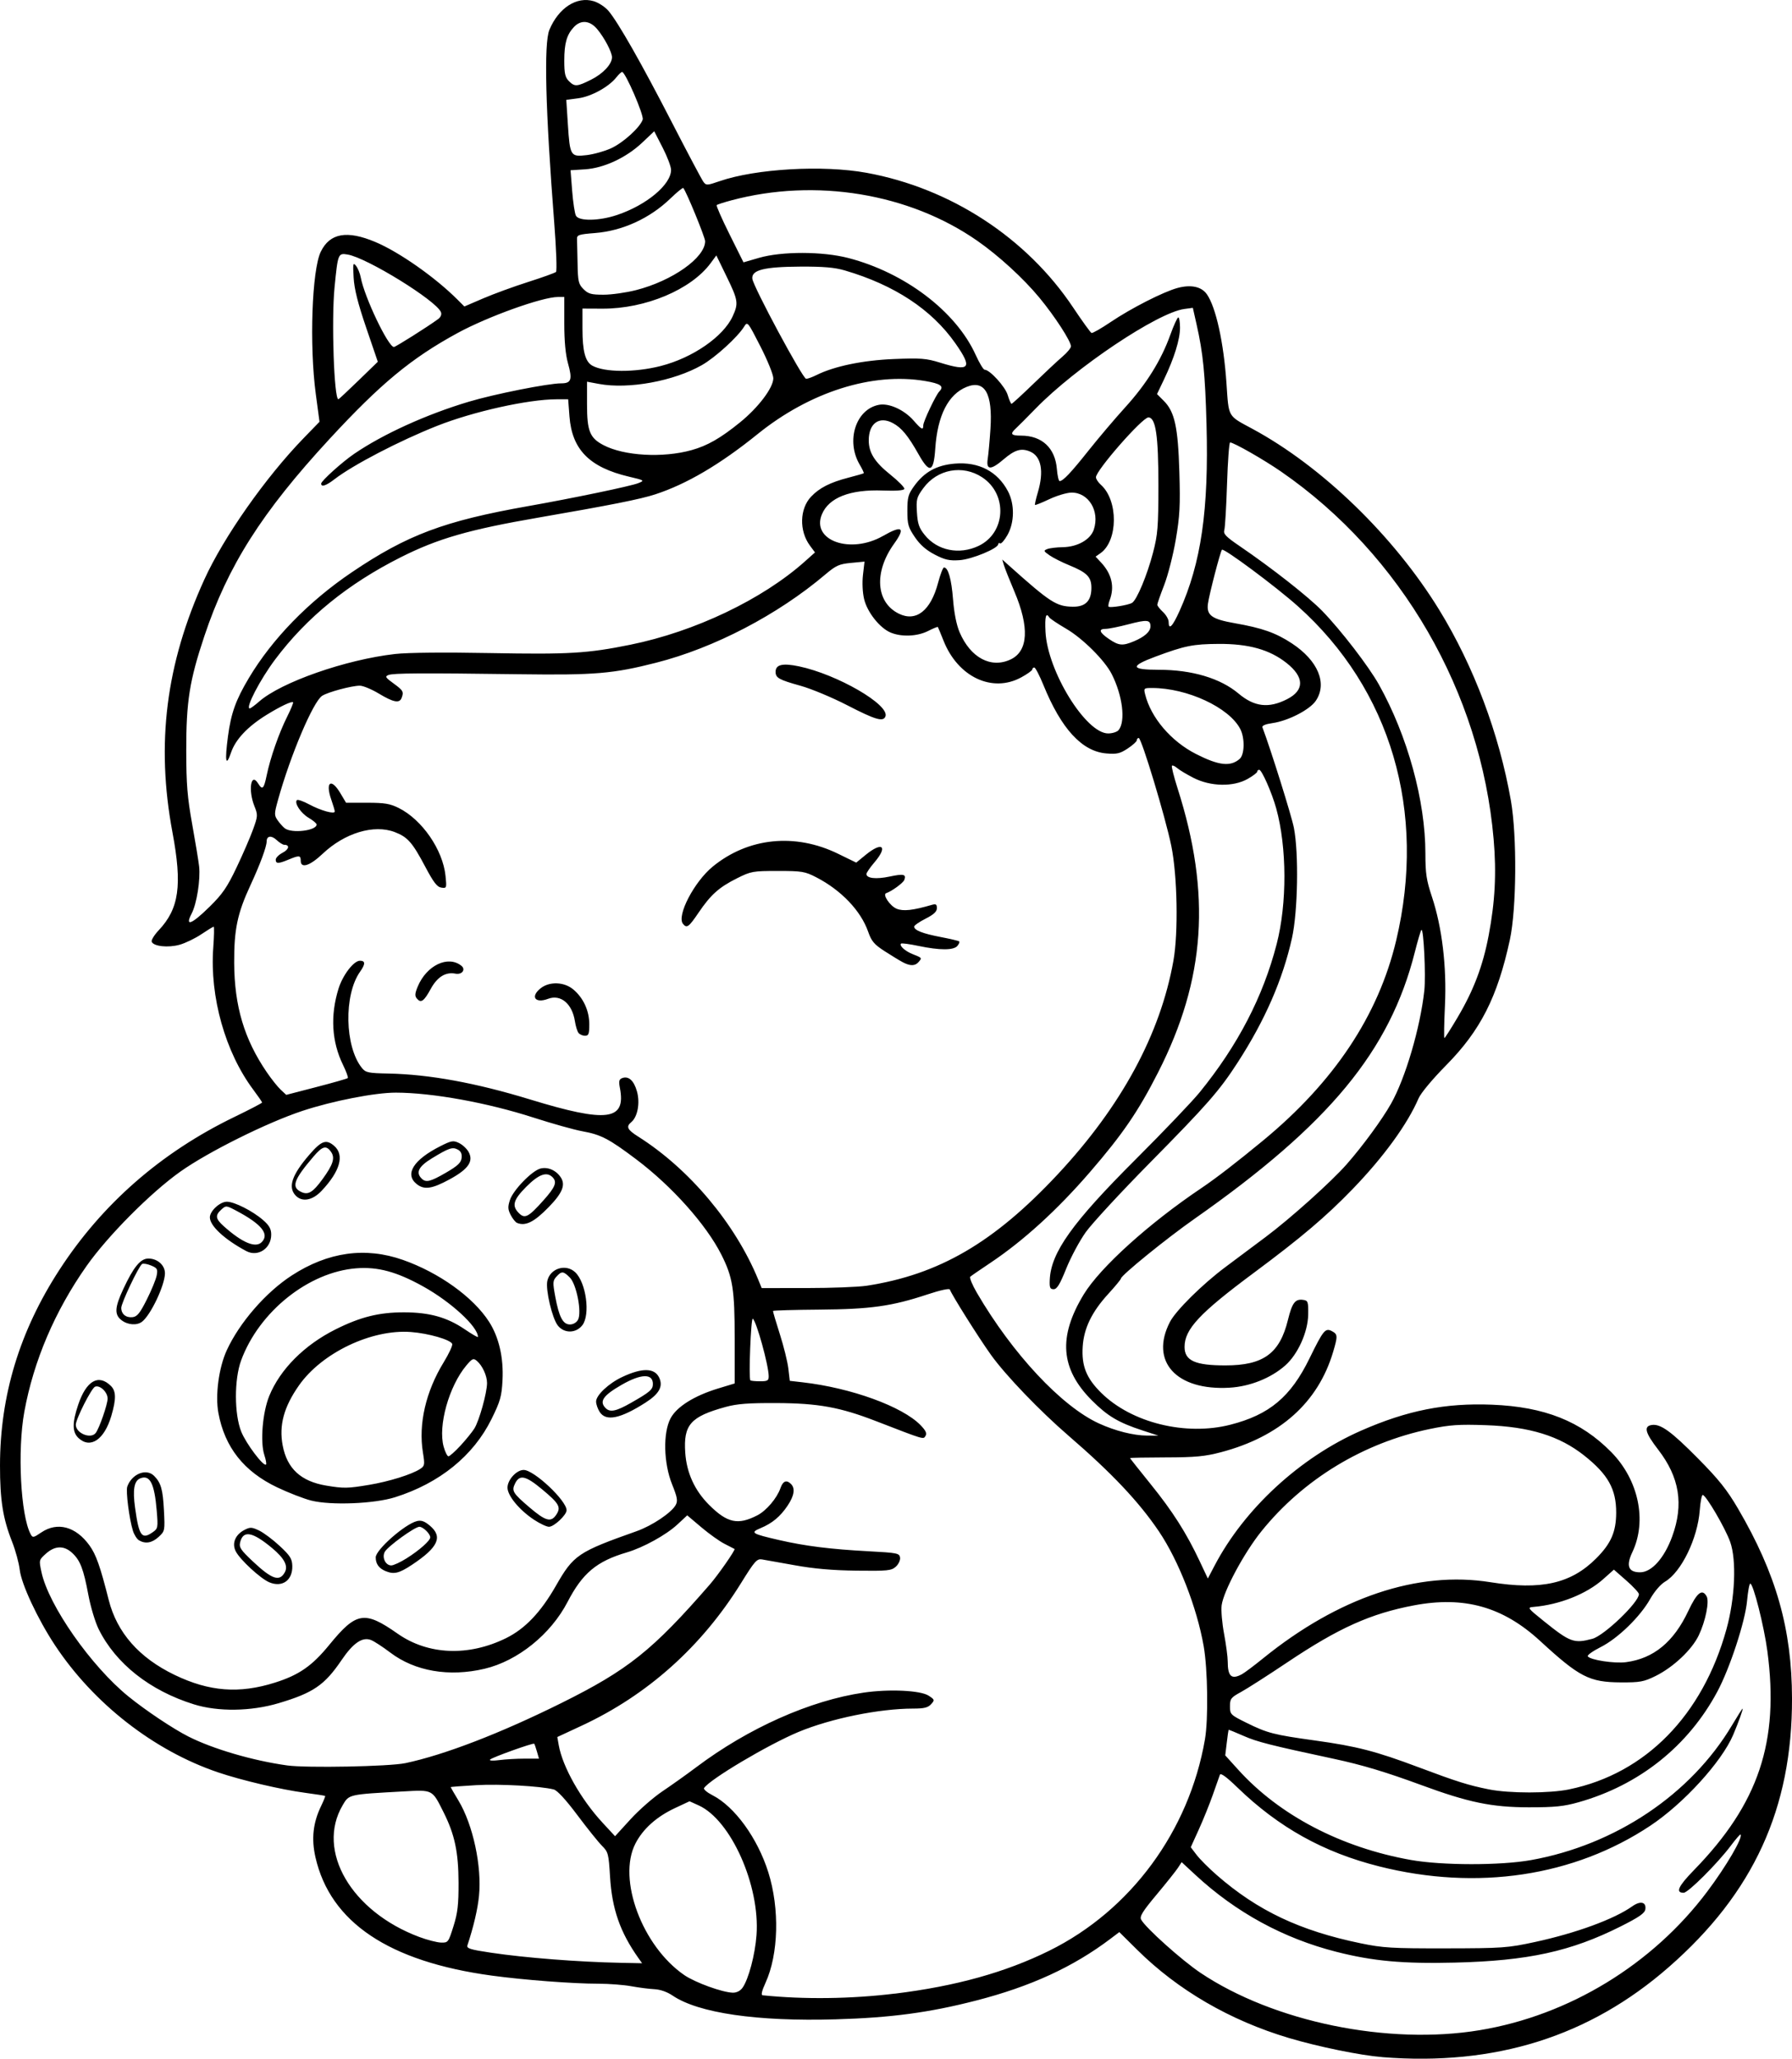 <?xml version="1.0" encoding="UTF-8" standalone="no"?>
<!-- Created with Inkscape (http://www.inkscape.org/) -->

<svg
   width="208.684mm"
   height="239.615mm"
   viewBox="0 0 208.684 239.615"
   version="1.1"
   id="svg1"
   xml:space="preserve"
   xmlns="http://www.w3.org/2000/svg"
   xmlns:svg="http://www.w3.org/2000/svg"><defs
     id="defs1" /><g
     id="layer1"
     transform="translate(30.925,-538.234)"><path
       style="fill:#000000"
       d="m 130.038,777.666 c -2.544,-0.202 -7.435,-1.202 -10.848,-2.218 -6.866,-2.043 -12.946,-5.574 -17.688,-10.272 l -2.08,-2.06 -1.03,0.779 c -4.348,3.286 -9.293,5.557 -15.672,7.195 -5.461,1.402 -9.866,1.991 -16.315,2.18 -9.158,0.268 -16.01,-0.729 -19.006,-2.766 -0.629,-0.428 -1.432,-0.709 -2.117,-0.742 -0.606,-0.029 -1.817,-0.184 -2.69,-0.344 -0.873,-0.161 -2.6,-0.293 -3.836,-0.294 -2.983,-0.003 -8.674,-0.435 -12.407,-0.943 -11.993,-1.63 -18.815,-6.206 -20.539,-13.776 -0.489,-2.146 -0.284,-4.013 0.655,-5.956 0.296,-0.613 0.509,-1.143 0.473,-1.178 -0.036,-0.036 -1.077,-0.2 -2.313,-0.364 -2.834,-0.377 -7.428,-1.457 -10.184,-2.392 -7.465,-2.534 -14.492,-8.019 -18.981,-14.814 -2.003,-3.032 -3.895,-7.083 -4.087,-8.752 -0.091,-0.789 -0.495,-2.268 -0.898,-3.287 -1.064,-2.689 -1.403,-4.835 -1.4,-8.864 0.007,-8.136 2.282,-15.626 6.912,-22.754 4.991,-7.685 11.833,-13.663 20.37,-17.797 1.783,-0.863 3.241,-1.623 3.241,-1.687 0,-0.065 -0.464,-0.737 -1.03,-1.495 -3.259,-4.358 -5.08,-10.82 -4.658,-16.525 0.1,-1.346 0.122,-2.447 0.051,-2.447 -0.072,0 -0.719,0.396 -1.438,0.88 -0.719,0.484 -1.857,1.034 -2.53,1.222 -1.336,0.374 -3.044,0.191 -3.251,-0.349 -0.071,-0.184 0.297,-0.786 0.817,-1.337 2.373,-2.517 2.754,-5.229 1.599,-11.396 -1.933,-10.324 -0.761,-19.613 3.712,-29.428 2.251,-4.94 7.118,-11.869 11.537,-16.426 l 1.875,-1.933 -0.432,-3.226 c -0.76,-5.682 -0.452,-14.449 0.582,-16.57 1.054,-2.162 3.048,-2.518 6.345,-1.133 2.774,1.165 6.973,4.109 9.579,6.716 l 0.795,0.795 2.202,-0.946 c 1.211,-0.52 3.562,-1.379 5.223,-1.908 1.661,-0.529 3.122,-1.054 3.246,-1.167 0.124,-0.112 0.032,-2.687 -0.205,-5.721 -1.025,-13.169 -1.218,-20.89 -0.563,-22.459 1.069,-2.559 3.186,-3.925 5.162,-3.333 0.567,0.17 1.34,0.677 1.719,1.127 1.141,1.356 3.829,6.079 7.358,12.93 1.836,3.565 3.496,6.694 3.687,6.953 0.333,0.45 0.417,0.447 1.903,-0.064 4.223,-1.453 12.027,-1.898 17.094,-0.974 9.788,1.784 18.652,7.56 24.075,15.69 1.053,1.578 2.014,2.907 2.135,2.953 0.121,0.046 1.124,-0.526 2.229,-1.272 2.373,-1.601 6.15,-3.525 7.788,-3.966 1.562,-0.421 2.79,-0.158 3.413,0.732 1.055,1.505 1.961,5.618 2.285,10.375 0.274,4.016 0.104,3.717 3.001,5.279 8.125,4.38 16.506,12.499 21.787,21.104 4.012,6.538 6.968,14.403 8.331,22.168 0.724,4.124 0.662,12.612 -0.119,16.213 -1.446,6.67 -3.418,10.549 -7.425,14.607 -1.582,1.602 -2.941,3.231 -3.203,3.841 -1.297,3.012 -4.056,6.807 -7.668,10.548 -3.091,3.202 -6.002,5.669 -11.516,9.763 -6.322,4.693 -8.07,6.561 -8.07,8.624 0,1.6 1.222,2.153 4.756,2.153 4.424,0 6.324,-1.382 7.283,-5.295 0.489,-1.997 0.844,-2.463 1.771,-2.332 0.565,0.08 0.608,0.207 0.585,1.73 -0.031,2.023 -1.208,4.621 -2.68,5.913 -1.678,1.473 -4.112,2.441 -6.485,2.579 -6.204,0.359 -9.306,-3.065 -6.933,-7.654 0.685,-1.324 3.757,-4.365 6.423,-6.359 1.406,-1.051 3.539,-2.645 4.739,-3.541 2.846,-2.126 7.619,-6.406 9.407,-8.437 1.868,-2.122 4.138,-5.218 5.178,-7.063 1.674,-2.967 3.403,-8.838 3.876,-13.161 0.191,-1.745 -0.079,-7.328 -0.341,-7.065 -0.082,0.082 -0.426,1.246 -0.765,2.587 -2.905,11.493 -9.964,20.033 -25.652,31.033 -3.281,2.3 -8.564,6.589 -8.576,6.962 -0.003,0.1 -0.661,0.896 -1.46,1.77 -1.926,2.103 -2.851,4.007 -2.988,6.15 -0.143,2.251 0.426,3.67 2.16,5.38 3.533,3.486 9.833,5.038 15.04,3.706 4.549,-1.163 7.022,-3.236 9.215,-7.724 1.608,-3.289 1.844,-3.575 2.614,-3.162 0.672,0.36 0.684,0.563 0.133,2.416 -1.748,5.887 -6.201,9.866 -13.067,11.673 -1.859,0.489 -2.971,0.594 -6.416,0.602 -2.292,0.006 -4.167,0.041 -4.167,0.078 0,0.037 1.083,1.406 2.408,3.043 2.554,3.156 4.156,5.673 5.704,8.96 l 0.949,2.016 0.779,-1.487 c 3.471,-6.628 9.95,-12.598 17.066,-15.723 5.369,-2.358 9.815,-3.239 15.252,-3.022 6.115,0.244 10.341,1.923 13.882,5.516 3.187,3.233 4.191,8.007 2.453,11.657 -0.754,1.584 -0.463,2.335 0.905,2.335 1.344,0 2.817,-1.644 3.74,-4.174 1.363,-3.737 0.853,-6.885 -1.637,-10.108 -1.523,-1.971 -1.715,-2.724 -0.729,-2.866 1.018,-0.146 2.266,0.76 5.373,3.9 2.42,2.445 3.375,3.642 4.665,5.846 4.436,7.58 6.265,14.011 6.28,22.086 0.024,12.812 -4.487,22.646 -14.339,31.259 -9.257,8.094 -20.215,11.537 -33.383,10.49 z m 11.377,-3.137 c 10.394,-1.727 20.089,-7.633 26.469,-16.123 2.245,-2.988 4.196,-6.332 3.879,-6.649 -0.047,-0.047 -0.553,0.537 -1.124,1.297 -1.559,2.077 -4.974,5.484 -5.497,5.484 -0.983,0 -0.642,-0.745 1.212,-2.649 7.525,-7.728 9.94,-14.935 8.536,-25.48 -0.387,-2.908 -1.64,-7.854 -1.99,-7.854 -0.106,0 -0.274,0.905 -0.374,2.01 -0.217,2.394 -1.998,7.83 -3.46,10.557 -3.399,6.345 -9.087,10.88 -16.143,12.874 -1.743,0.493 -2.77,0.597 -5.821,0.595 -4.302,-0.003 -7.015,-0.564 -12.514,-2.589 -4.086,-1.505 -6.901,-2.35 -10.107,-3.037 -7.502,-1.607 -9,-1.987 -10.574,-2.68 -0.948,-0.417 -1.739,-0.738 -1.759,-0.712 -0.02,0.026 -0.116,0.706 -0.213,1.511 l -0.177,1.463 1.52,1.679 c 4.797,5.301 11.972,9.047 20.098,10.494 3.626,0.646 10.433,0.653 13.992,0.015 9.844,-1.765 18.626,-7.657 23.416,-15.71 0.628,-1.055 1.176,-1.918 1.22,-1.918 0.096,0 -0.476,1.594 -1.091,3.043 -1.333,3.138 -5.769,8.001 -9.657,10.585 -8.887,5.908 -20.172,7.601 -31.562,4.736 -6.495,-1.634 -11.697,-4.527 -16.517,-9.185 -1.296,-1.253 -1.954,-1.729 -2.043,-1.478 -0.072,0.203 -0.446,1.262 -0.831,2.354 -0.385,1.091 -1.119,2.905 -1.63,4.03 l -0.93,2.046 0.685,0.899 c 0.377,0.494 1.434,1.552 2.35,2.35 4.741,4.135 9.668,6.469 16.746,7.932 2.612,0.54 3.628,0.601 9.922,0.59 6.62,-0.011 7.199,-0.052 10.361,-0.735 4.804,-1.037 9.259,-2.669 11.35,-4.158 0.942,-0.67 1.646,-0.513 1.525,0.34 -0.066,0.463 -0.705,0.909 -2.863,1.994 -5.799,2.917 -10.81,4.012 -19.315,4.217 -6.064,0.147 -9.53,-0.168 -13.793,-1.252 -6.172,-1.57 -11.706,-4.585 -16.417,-8.947 l -1.612,-1.493 -0.427,0.657 c -0.235,0.361 -1.352,1.762 -2.482,3.113 -1.646,1.966 -2.006,2.548 -1.807,2.92 0.507,0.947 4.729,4.731 6.905,6.19 8.536,5.719 21.857,8.451 32.544,6.675 z m -68.13,-4.249 c 7.076,-0.864 12.893,-2.481 17.992,-5.003 9.462,-4.68 16.267,-13.912 18.116,-24.581 0.407,-2.345 0.33,-8.146 -0.144,-10.854 -0.787,-4.5 -2.926,-9.979 -5.22,-13.373 -2.33,-3.447 -5.486,-6.786 -10.503,-11.113 -3.37,-2.906 -7.352,-7.054 -9.053,-9.43 -1.431,-1.999 -4.586,-7.013 -4.781,-7.596 -0.054,-0.161 -1.111,0.068 -2.605,0.563 -4.159,1.379 -6.621,1.725 -12.6,1.771 -2.947,0.023 -5.373,0.093 -5.391,0.157 -0.018,0.064 0.337,1.274 0.791,2.689 0.453,1.415 0.9,3.219 0.993,4.009 l 0.169,1.435 1.488,0.17 c 5.665,0.649 11.638,2.82 13.747,4.996 0.597,0.616 0.751,0.949 0.571,1.238 -0.268,0.43 -0.029,0.501 -5.794,-1.727 -4.166,-1.61 -6.694,-2.068 -11.534,-2.091 -3.296,-0.015 -4.614,0.085 -5.953,0.453 -4.084,1.124 -4.92,2.07 -4.699,5.323 0.16,2.345 1.092,4.39 2.765,6.063 2.125,2.125 3.37,2.395 5.638,1.224 1.046,-0.54 2.277,-1.991 2.687,-3.167 0.291,-0.835 0.706,-0.994 1.228,-0.471 0.51,0.51 0.37,1.377 -0.41,2.532 -0.859,1.272 -1.782,2.037 -3.147,2.607 -1.234,0.516 -1.031,0.645 2.154,1.378 3.062,0.704 5.999,1.072 10.451,1.309 3.329,0.178 3.577,0.227 3.65,0.734 0.043,0.301 -0.178,0.774 -0.494,1.058 -0.519,0.467 -0.942,0.51 -4.576,0.465 -2.778,-0.034 -4.976,-0.226 -7.179,-0.627 -1.746,-0.317 -3.473,-0.624 -3.836,-0.682 -0.59,-0.093 -0.851,0.202 -2.426,2.743 -4.579,7.391 -10.894,13.041 -18.559,16.606 l -2.845,1.323 0.162,0.926 c 0.445,2.545 2.572,6.312 5.116,9.059 l 1.446,1.561 1.795,-1.967 c 0.987,-1.082 2.662,-2.549 3.722,-3.26 1.06,-0.711 2.837,-1.976 3.949,-2.812 6.064,-4.556 13.274,-7.766 19.483,-8.674 2.978,-0.435 6.626,-0.263 7.573,0.358 0.707,0.464 0.719,0.505 0.277,0.992 -0.358,0.396 -0.818,0.508 -2.08,0.508 -3.938,0 -9.591,1.151 -13.357,2.719 -3.533,1.472 -10.386,5.543 -10.999,6.535 -0.085,0.138 0.355,0.511 0.978,0.829 2.591,1.322 5.255,4.995 6.505,8.967 1.334,4.243 1.199,9.539 -0.33,12.879 -0.428,0.935 -0.538,1.419 -0.329,1.441 4.823,0.495 10.306,0.425 15.397,-0.197 z m -17.734,-0.695 c 0.7,-0.993 1.455,-3.839 1.622,-6.116 0.424,-5.771 -2.985,-13.408 -6.74,-15.102 l -1.059,-0.478 -1.703,0.797 c -2.152,1.007 -3.737,2.433 -4.61,4.147 -2.101,4.125 0.803,11.918 5.695,15.283 1.269,0.873 4.468,2.032 5.663,2.052 0.448,0.007 0.869,-0.21 1.132,-0.583 z m -12.125,-3.44 c -2.14,-3.016 -3.087,-5.729 -3.311,-9.495 -0.158,-2.644 -0.214,-2.86 -0.929,-3.572 -0.419,-0.417 -1.714,-2.028 -2.877,-3.581 -1.354,-1.807 -2.345,-2.881 -2.752,-2.984 -1.576,-0.395 -6.273,-0.657 -9.004,-0.501 -1.647,0.094 -2.994,0.198 -2.994,0.231 0,0.033 0.407,0.736 0.905,1.563 1.695,2.814 2.737,7.659 2.391,11.107 -0.156,1.553 -0.63,3.573 -1.346,5.742 -0.119,0.361 0.309,0.496 2.725,0.857 4.013,0.6 10.198,1.082 15.135,1.18 l 2.48,0.049 z m -21.544,-3.704 c 0.491,-1.563 0.601,-2.506 0.592,-5.093 -0.012,-3.562 -0.449,-5.603 -1.755,-8.202 -1.337,-2.659 -1.21,-2.594 -4.716,-2.401 -6.382,0.353 -6.276,0.328 -7.032,1.617 -3.104,5.296 1.006,12.352 8.919,15.317 0.926,0.347 2.068,0.642 2.536,0.656 0.831,0.024 0.867,-0.022 1.455,-1.893 z M 151.829,746.499 c 8.868,-1.832 15.533,-8.624 18.302,-18.652 0.999,-3.617 1.185,-8.015 0.429,-10.147 -0.567,-1.602 -2.828,-5.463 -3.199,-5.463 -0.116,0 -0.271,0.804 -0.345,1.786 -0.247,3.28 -2.147,7.188 -4.036,8.302 -0.53,0.313 -1.242,1.142 -1.743,2.029 -1.166,2.066 -3.75,4.576 -5.753,5.587 -0.91,0.459 -1.589,0.942 -1.508,1.073 0.266,0.43 3.103,0.864 4.466,0.683 3.202,-0.425 5.541,-2.347 7.234,-5.945 1.015,-2.156 1.622,-2.643 2.142,-1.714 0.332,0.593 -0.124,2.866 -0.908,4.522 -0.795,1.681 -2.984,3.74 -5.058,4.759 -1.355,0.665 -1.796,0.745 -4.035,0.733 -3.659,-0.021 -4.812,-0.613 -9.391,-4.825 -4.328,-3.982 -8.839,-5.25 -14.714,-4.135 -5.03,0.954 -8.753,2.628 -14.69,6.604 -2.286,1.531 -4.732,3.097 -5.435,3.479 -1.168,0.636 -1.278,0.779 -1.278,1.663 0,0.937 0.06,0.997 1.918,1.915 2.441,1.206 3.175,1.395 8.004,2.064 4.846,0.671 7.077,1.248 12.039,3.112 4.454,1.673 5.822,2.103 8.193,2.576 2.395,0.478 7.044,0.476 9.364,-0.003 z m -135.562,-3.044 c 4.553,-0.961 11.052,-3.463 18.168,-6.993 7.775,-3.857 10.635,-6.138 17.301,-13.803 0.972,-1.118 3.014,-4.05 2.878,-4.134 -0.063,-0.039 -0.587,-0.309 -1.164,-0.6 -0.577,-0.291 -1.79,-1.156 -2.697,-1.922 l -1.648,-1.393 -1.14,1.059 c -1.31,1.217 -3.978,2.689 -5.902,3.255 -3.504,1.031 -5.152,2.408 -6.894,5.763 -1.959,3.773 -5.807,6.869 -9.667,7.779 -4.129,0.973 -8.108,0.291 -10.976,-1.884 -0.862,-0.654 -1.865,-1.308 -2.229,-1.455 -1.008,-0.405 -2.085,0.323 -3.446,2.329 -1.974,2.911 -3.296,3.816 -7.317,5.012 -3.237,0.963 -7.048,1.017 -9.868,0.142 -5.118,-1.589 -9.103,-4.73 -11.097,-8.746 -0.403,-0.811 -0.944,-2.606 -1.202,-3.988 -0.567,-3.033 -0.949,-4.025 -1.888,-4.895 -0.95,-0.88 -2.002,-0.852 -3.046,0.081 -0.828,0.74 -0.83,0.748 -0.526,2.165 0.831,3.873 5.782,10.944 10.131,14.468 2.023,1.639 5.191,3.754 6.972,4.656 2.872,1.453 7.501,2.808 11.498,3.365 2.256,0.314 11.897,0.13 13.758,-0.263 z m 13.909,-0.527 h 1.664 l -0.238,-0.83 c -0.131,-0.456 -0.272,-0.864 -0.314,-0.906 -0.124,-0.124 -4.911,1.59 -5.147,1.843 -0.124,0.132 0.339,0.159 1.077,0.062 0.712,-0.093 2.043,-0.17 2.958,-0.17 z M 1.109,734.073 c 2.785,-0.88 4.308,-1.937 6.3,-4.374 3.16,-3.866 4.11,-4.023 7.975,-1.315 3.54,2.48 8.247,2.673 12.624,0.518 2.21,-1.088 4.038,-3.005 5.798,-6.082 2.063,-3.606 2.563,-3.944 9.403,-6.366 1.818,-0.644 4.075,-2.16 4.562,-3.064 0.251,-0.466 0.175,-0.89 -0.426,-2.381 -0.993,-2.465 -1.077,-5.995 -0.183,-7.688 0.714,-1.352 2.757,-2.632 5.555,-3.482 l 1.914,-0.581 v -5.228 c 0,-5.742 -0.222,-7.133 -1.556,-9.773 -1.766,-3.494 -5.751,-7.953 -9.9,-11.078 -3.186,-2.4 -4.112,-2.882 -6.285,-3.275 -0.938,-0.169 -3.493,-0.884 -5.679,-1.589 -5.403,-1.742 -11.796,-2.899 -16.043,-2.906 -2.414,-0.004 -7.354,0.96 -10.859,2.118 -4.137,1.367 -10.984,4.771 -14.237,7.078 -3.455,2.45 -8.441,7.466 -10.917,10.981 -3.683,5.23 -6.165,11.04 -7.247,16.969 -0.821,4.499 -0.43,12.067 0.735,14.245 0.235,0.439 0.317,0.426 1.229,-0.193 1.88,-1.277 4.021,-0.707 5.616,1.494 0.772,1.066 1.253,2.425 2.247,6.355 0.963,3.806 3.542,6.737 7.682,8.729 4.036,1.943 7.517,2.208 11.69,0.889 z M 0.434,722.403 c -1.02,-0.429 -3.396,-2.619 -3.901,-3.597 -0.478,-0.924 -0.068,-1.943 1.006,-2.498 0.668,-0.345 0.85,-0.338 1.709,0.069 0.529,0.251 1.609,1.059 2.4,1.796 1.219,1.134 1.443,1.49 1.466,2.319 0.047,1.681 -1.167,2.547 -2.681,1.91 z m 1.818,-1.184 c 0.396,-0.74 -0.08,-1.629 -1.505,-2.814 -2.273,-1.889 -3.348,-2.085 -3.702,-0.677 -0.151,0.603 0.042,0.897 1.481,2.25 2.225,2.091 3.113,2.387 3.726,1.241 z m 11.711,-0.124 c -0.768,-0.323 -1.135,-0.839 -1.135,-1.595 0,-0.883 3.391,-3.867 4.796,-4.22 0.507,-0.127 0.886,0.007 1.512,0.533 1.534,1.291 0.971,2.523 -2.075,4.545 -1.516,1.007 -2.116,1.149 -3.098,0.736 z m 2.451,-1.477 c 1.487,-0.932 2.764,-2.064 2.764,-2.449 0,-0.414 -0.838,-1.228 -1.264,-1.228 -0.537,0 -3.693,2.286 -4.033,2.921 -0.351,0.655 0.091,1.577 0.757,1.577 0.257,0 1.057,-0.369 1.777,-0.82 z m -31.149,-2.1 c -0.244,-0.142 -0.564,-0.645 -0.711,-1.116 -0.43,-1.376 -0.844,-4.612 -0.658,-5.137 0.524,-1.48 2.213,-2.161 3.118,-1.256 0.803,0.803 1.024,1.567 1.15,3.985 0.125,2.396 0.115,2.448 -0.608,3.118 -0.766,0.71 -1.537,0.847 -2.292,0.407 z m 1.61,-0.955 c 0.592,-0.414 0.614,-0.539 0.452,-2.485 -0.265,-3.174 -0.786,-4.21 -1.903,-3.781 -0.73,0.28 -0.915,1.306 -0.619,3.434 0.46,3.304 0.777,3.738 2.07,2.832 z m 44.386,-1.442 c -1.713,-1.135 -3.086,-2.798 -3.086,-3.738 0,-0.91 1.049,-2.057 1.882,-2.057 1.204,0 4.997,3.561 4.997,4.69 0,0.552 -1.463,1.924 -2.051,1.924 -0.277,0 -1.061,-0.369 -1.742,-0.82 z m 2.602,-0.598 c 0.568,-0.867 0.328,-1.29 -1.684,-2.962 -1.892,-1.572 -2.594,-1.724 -3.115,-0.676 -0.435,0.877 -0.286,1.127 1.67,2.796 1.887,1.611 2.514,1.78 3.129,0.841 z m -28.552,-1.634 c -0.861,-0.218 -2.647,-0.911 -3.969,-1.541 -3.866,-1.842 -6.093,-4.659 -6.834,-8.646 -0.383,-2.06 0.043,-5.272 0.968,-7.292 1.472,-3.215 4.541,-6.751 7.563,-8.713 4.234,-2.75 8.581,-3.358 12.965,-1.816 4.208,1.481 8.189,4.34 10.022,7.196 1.153,1.797 1.705,4.194 1.567,6.811 -0.099,1.881 -0.257,2.439 -1.276,4.506 -2.109,4.277 -6.052,7.473 -11.239,9.108 -2.431,0.766 -7.474,0.966 -9.767,0.386 z m 6.724,-1.824 c 2.345,-0.392 4.987,-1.214 5.968,-1.857 0.531,-0.348 0.554,-0.485 0.322,-1.915 -0.539,-3.316 0.33,-7.09 2.419,-10.501 0.612,-0.999 1.058,-1.96 0.992,-2.134 -0.188,-0.49 -2.754,-1.231 -4.806,-1.387 -4.578,-0.348 -10.377,2.417 -13.043,6.218 -1.759,2.508 -2.338,4.643 -1.894,6.985 0.511,2.696 2.124,4.182 5.073,4.673 2.038,0.339 2.486,0.332 4.97,-0.083 z m -12.176,-3.474 c -0.499,-1.511 -0.211,-4.965 0.573,-6.885 1.263,-3.091 4.079,-5.919 7.704,-7.734 2.908,-1.456 5.08,-1.997 7.999,-1.992 2.959,0.006 5,0.576 7.056,1.972 0.849,0.576 1.543,0.978 1.543,0.893 0,-1.194 -3.152,-4.092 -6.414,-5.897 -3.065,-1.696 -5.242,-2.285 -7.741,-2.094 -5.561,0.425 -11.34,5.043 -13.426,10.726 -0.81,2.207 -0.803,6.241 0.014,8.286 0.557,1.393 2.605,4.109 2.887,3.827 0.069,-0.069 -0.019,-0.566 -0.196,-1.103 z M 22.678,706.518 c 0.621,-0.671 1.353,-1.569 1.626,-1.996 0.566,-0.884 1.488,-4.176 1.488,-5.312 0,-0.865 -0.55,-2.053 -1.201,-2.593 -0.39,-0.323 -0.533,-0.258 -1.21,0.548 -2.023,2.41 -3.313,7.022 -2.642,9.448 0.171,0.618 0.423,1.124 0.56,1.124 0.137,0 0.757,-0.549 1.379,-1.221 z m -44.461,-0.906 c -0.737,-0.686 -0.745,-1.775 -0.032,-3.889 0.94,-2.783 2.356,-3.598 3.796,-2.184 0.621,0.609 0.637,1.52 0.061,3.486 -0.813,2.776 -2.441,3.877 -3.825,2.587 z m 1.999,-0.585 c 0.415,-0.525 1.391,-3.332 1.391,-4.004 0,-0.759 -0.893,-1.606 -1.462,-1.388 -0.412,0.158 -2.243,3.773 -2.243,4.428 0,0.984 1.728,1.704 2.314,0.964 z m 58.703,-2.438 c -0.235,-0.359 -0.427,-0.91 -0.427,-1.226 0,-0.739 1.464,-2.115 3.038,-2.855 2.34,-1.1 3.789,-1.068 4.319,0.095 0.463,1.015 -0.014,1.871 -1.609,2.891 -2.915,1.865 -4.59,2.209 -5.321,1.094 z m 3.631,-1.07 c 2.217,-1.262 2.557,-1.554 2.557,-2.197 0,-1.246 -1.379,-1.206 -3.66,0.107 -2.146,1.235 -2.618,1.926 -1.843,2.701 0.517,0.517 1.221,0.372 2.947,-0.611 z m -8.518,-9.006 c -0.658,-0.837 -1.442,-4.172 -1.22,-5.187 0.321,-1.461 2.147,-2.035 3.239,-1.018 1.284,1.196 1.792,4.963 0.834,6.181 -0.749,0.953 -2.114,0.964 -2.854,0.023 z m 2.355,-0.67 c 0.462,-0.864 -0.174,-4.135 -0.956,-4.917 -0.752,-0.752 -0.956,-0.765 -1.559,-0.099 -0.426,0.471 -0.439,0.685 -0.138,2.315 0.442,2.391 0.896,3.251 1.713,3.251 0.383,0 0.765,-0.224 0.94,-0.55 z m -53.159,0.055 c -0.848,-0.652 -0.799,-1.487 0.212,-3.648 1.201,-2.566 1.997,-3.53 2.914,-3.53 1.076,0 1.956,0.801 1.929,1.755 -0.04,1.409 -1.647,4.792 -2.654,5.587 -0.597,0.472 -1.669,0.399 -2.401,-0.164 z m 2.947,-2.415 c 0.548,-1.091 1.065,-2.352 1.149,-2.802 0.136,-0.723 0.061,-0.856 -0.649,-1.15 -0.441,-0.183 -0.916,-0.262 -1.054,-0.177 -0.384,0.237 -2.426,4.537 -2.426,5.108 0,0.719 0.553,1.172 1.321,1.082 0.533,-0.062 0.859,-0.467 1.659,-2.062 z m 11.572,-5.636 c -2.532,-1.355 -4.233,-2.932 -4.233,-3.921 0,-0.741 1.175,-1.82 1.981,-1.82 0.877,0 3.027,1.09 4.227,2.144 0.715,0.628 0.936,1.027 0.936,1.691 0,1.613 -1.556,2.632 -2.91,1.907 z m 1.799,-1.032 c 0.934,-0.934 0.003,-2.092 -2.931,-3.649 -1.19,-0.631 -1.226,-0.634 -1.761,-0.15 -0.744,0.673 -0.688,1.075 0.268,1.932 2.15,1.926 3.708,2.583 4.424,1.867 z M 29.292,680.574 c -0.185,-0.074 -0.519,-0.489 -0.743,-0.921 -0.337,-0.652 -0.352,-0.951 -0.087,-1.755 0.381,-1.155 2.571,-3.408 3.552,-3.654 0.866,-0.217 1.822,0.2 2.369,1.035 0.571,0.871 0.19,1.809 -1.397,3.442 -1.7,1.749 -2.703,2.252 -3.695,1.853 z m 3.09,-2.65 c 1.374,-1.542 1.594,-2.112 1.03,-2.676 -0.672,-0.672 -1.594,-0.338 -3.03,1.097 -1.536,1.536 -1.735,2.234 -0.88,3.089 0.691,0.691 1.117,0.468 2.88,-1.51 z m -28.906,-0.567 c -0.881,-0.973 -0.398,-2.383 1.617,-4.716 1.417,-1.641 1.964,-1.838 2.892,-1.04 1.232,1.06 0.703,2.951 -1.47,5.248 -1.068,1.129 -2.292,1.334 -3.039,0.508 z m 3.132,-1.844 c 1.258,-1.718 1.509,-2.506 1.022,-3.202 -0.563,-0.804 -0.995,-0.692 -2.042,0.532 -2.334,2.726 -2.625,3.582 -1.41,4.137 0.788,0.36 1.333,0.031 2.43,-1.468 z m 10.978,0.526 c -1.409,-1.141 -0.36,-2.815 2.75,-4.388 1.312,-0.664 1.523,-0.701 2.188,-0.381 0.404,0.194 0.906,0.658 1.115,1.03 0.614,1.096 -0.02,2.015 -2.212,3.205 -2.061,1.119 -2.964,1.244 -3.84,0.535 z m 3.443,-1.325 c 1.343,-0.781 1.738,-1.152 1.802,-1.697 0.057,-0.481 -0.081,-0.785 -0.443,-0.979 -0.621,-0.332 -1.039,-0.19 -3.035,1.029 -1.527,0.933 -1.883,1.637 -1.181,2.339 0.502,0.502 1.018,0.377 2.857,-0.692 z m 92.663,58.393 c 0.304,-0.163 1.398,-0.981 2.43,-1.818 8.815,-7.147 18.064,-10.25 26.515,-8.898 5.922,0.948 9.38,0.17 12.321,-2.771 1.721,-1.721 2.318,-3.084 2.326,-5.311 0.009,-2.75 -0.944,-4.457 -3.713,-6.653 -2.897,-2.297 -6.359,-3.364 -11.494,-3.543 -3.108,-0.108 -4.148,-0.037 -6.465,0.44 -7.745,1.597 -14.759,5.852 -19.645,11.916 -2.007,2.492 -4.409,6.958 -4.627,8.607 -0.078,0.586 0.049,2.084 0.283,3.328 0.233,1.244 0.424,2.689 0.424,3.212 0,1.744 0.436,2.139 1.646,1.491 z m 40.819,-4.128 c 1.371,-0.366 5.431,-4.259 5.421,-5.198 -0.002,-0.165 -0.658,-0.875 -1.459,-1.577 l -1.455,-1.276 -1.253,1.116 c -1.932,1.72 -5.072,2.968 -8.111,3.224 -0.742,0.062 -0.697,0.125 1.191,1.643 3.08,2.477 3.524,2.639 5.667,2.068 z m -52.388,-24.251 c -2.796,-0.913 -4.059,-1.662 -5.883,-3.486 -3.674,-3.674 -3.965,-7.402 -0.963,-12.344 1.908,-3.14 7.603,-8.283 13.725,-12.393 1.651,-1.109 4.061,-2.965 7.144,-5.505 8.279,-6.819 13.438,-14.563 15.515,-23.287 3.574,-15.014 -0.616,-29.25 -11.457,-38.93 -2.544,-2.271 -8.61,-6.781 -8.828,-6.563 -0.184,0.184 -1.502,5.263 -1.636,6.304 -0.171,1.327 0.46,1.78 3.126,2.247 3.209,0.562 4.775,1.115 6.65,2.347 3.052,2.006 4.161,4.673 2.782,6.691 -0.714,1.045 -3.223,2.333 -5.048,2.591 -0.815,0.115 -1.235,0.294 -1.16,0.492 0.971,2.571 3.387,10.283 3.662,11.688 0.581,2.966 0.463,9.764 -0.222,12.838 -1.081,4.847 -3.151,9.586 -6.336,14.501 -2.132,3.29 -3.518,4.873 -10.242,11.687 -3.374,3.42 -6.722,7.042 -7.44,8.049 -0.718,1.007 -1.739,2.912 -2.27,4.233 -0.739,1.842 -1.081,2.402 -1.466,2.402 -0.419,0 -0.494,-0.18 -0.454,-1.098 0.137,-3.171 2.617,-6.646 10.006,-14.018 3.228,-3.221 6.582,-6.733 7.454,-7.805 4.439,-5.458 7.376,-11.109 8.963,-17.243 1.222,-4.722 1.201,-11.273 -0.049,-15.795 -0.507,-1.833 -1.682,-4.498 -1.984,-4.498 -0.126,0 -0.228,0.097 -0.228,0.216 0,0.119 -0.506,0.501 -1.124,0.851 -1.665,0.939 -4.302,0.889 -6.284,-0.121 -0.8,-0.408 -1.664,-0.925 -1.92,-1.15 -0.256,-0.225 -0.528,-0.346 -0.605,-0.269 -0.077,0.077 0.217,1.257 0.653,2.622 3.94,12.315 3.261,22.221 -2.267,33.078 -2.312,4.541 -4.124,7.19 -7.939,11.604 -3.814,4.414 -7.76,8.005 -11.64,10.592 -1.144,0.763 -2.175,1.472 -2.292,1.577 -0.117,0.104 0.232,0.951 0.775,1.882 4.143,7.097 9.855,13.207 14.211,15.2 1.892,0.866 4.033,1.406 5.6,1.412 l 1.323,0.006 z m -43.53,-6.317 c -0.014,-1.293 -1.437,-6.428 -1.852,-6.685 -0.223,-0.138 -0.499,6.953 -0.28,7.171 0.061,0.06 0.567,0.109 1.124,0.109 0.877,0 1.013,-0.08 1.008,-0.595 z m 11.384,-10.521 c 8.454,-1.302 14.843,-5.022 22.264,-12.963 7.416,-7.936 11.953,-16.305 13.482,-24.868 0.583,-3.267 0.462,-9.907 -0.245,-13.361 -0.685,-3.351 -3.469,-12.568 -3.796,-12.568 -0.121,0 -0.22,0.117 -0.22,0.261 0,0.143 -0.475,0.575 -1.055,0.959 -0.901,0.596 -1.265,0.681 -2.495,0.579 -2.832,-0.235 -5.248,-2.859 -7.323,-7.952 -0.459,-1.127 -0.939,-2.049 -1.066,-2.049 -0.128,0 -0.232,0.1 -0.232,0.223 0,0.122 -0.582,0.539 -1.293,0.926 -3.373,1.836 -7.367,-0.046 -9.042,-4.262 -0.331,-0.834 -0.631,-1.555 -0.665,-1.602 -0.034,-0.046 -0.545,0.162 -1.136,0.463 -1.245,0.635 -3.095,0.714 -4.36,0.185 -1.267,-0.529 -2.723,-2.364 -3.09,-3.893 -0.185,-0.773 -0.239,-1.919 -0.133,-2.833 l 0.178,-1.534 -1.575,0.151 c -1.381,0.132 -1.75,0.299 -2.996,1.353 -5.545,4.694 -12.92,8.538 -19.687,10.263 -5.023,1.28 -7.131,1.459 -15.865,1.343 -11.529,-0.152 -14.743,-0.133 -15.313,0.089 -0.433,0.169 -0.357,0.295 0.595,0.985 1.12,0.812 1.208,0.971 0.931,1.692 -0.246,0.642 -0.953,0.506 -2.636,-0.508 -0.846,-0.509 -1.847,-0.926 -2.225,-0.926 -0.955,0 -3.727,0.746 -4.393,1.181 -1.047,0.685 -3.691,6.918 -5.129,12.089 -0.453,1.629 -0.458,1.807 -0.062,2.381 0.235,0.341 0.611,0.765 0.836,0.943 0.8,0.631 3.716,0.287 3.716,-0.438 0,-0.126 -0.418,-0.476 -0.928,-0.777 -0.918,-0.542 -1.702,-1.725 -1.365,-2.062 0.096,-0.096 0.74,0.13 1.432,0.502 1.356,0.728 2.98,1.176 2.974,0.82 -0.002,-0.121 -0.186,-0.744 -0.41,-1.385 -0.716,-2.055 -0.019,-2.553 1.054,-0.753 l 0.671,1.124 h 2.453 c 2.027,0 2.665,0.105 3.673,0.607 2.722,1.355 5.141,4.857 5.455,7.898 0.147,1.428 0.135,1.462 -0.484,1.374 -0.496,-0.07 -0.907,-0.604 -1.881,-2.443 -1.496,-2.824 -2.048,-3.45 -3.549,-4.023 -2.425,-0.926 -5.826,0.098 -8.394,2.526 -1.496,1.414 -2.553,1.749 -2.553,0.808 0,-0.634 -0.175,-0.65 -1.414,-0.132 -1.191,0.498 -1.496,0.499 -1.496,0.007 0,-0.215 0.361,-0.577 0.802,-0.805 0.751,-0.388 0.861,-0.922 0.191,-0.922 -0.164,0 -0.565,-0.251 -0.891,-0.557 -0.609,-0.572 -1.161,-0.493 -1.161,0.166 0,0.612 -0.766,2.681 -1.886,5.094 -1.523,3.282 -1.914,5.152 -1.894,9.055 0.027,5.026 1.171,8.863 3.787,12.7 0.546,0.8 1.281,1.723 1.634,2.051 l 0.642,0.596 3.518,-0.912 c 1.935,-0.501 3.577,-0.97 3.648,-1.042 0.072,-0.072 -0.179,-0.763 -0.556,-1.536 -1.315,-2.692 -1.496,-5.723 -0.528,-8.854 0.493,-1.595 1.774,-3.268 2.501,-3.268 0.643,0 0.647,0.387 0.012,1.282 -1.905,2.688 -1.788,8.723 0.218,11.2 0.437,0.54 0.736,0.603 3.094,0.649 4.745,0.094 10.183,1.088 16.481,3.014 8.995,2.751 11.203,2.464 10.465,-1.356 -0.147,-0.759 -0.094,-0.988 0.26,-1.124 0.746,-0.286 1.373,0.275 1.73,1.55 0.376,1.343 0.076,2.957 -0.663,3.571 -0.637,0.529 -0.469,0.878 0.812,1.688 5.948,3.758 11.301,10.132 13.968,16.634 l 0.407,0.992 5.239,-0.002 c 2.881,-10e-4 6.013,-0.121 6.959,-0.267 z m -33.533,-29.431 c -0.143,-0.182 -0.331,-0.79 -0.417,-1.351 -0.316,-2.053 -1.656,-3.175 -3.129,-2.618 -1.518,0.573 -2.093,-0.261 -0.852,-1.237 1.028,-0.808 2.736,-0.742 3.792,0.146 1.178,0.991 1.861,2.48 1.861,4.057 0,1.128 -0.076,1.333 -0.497,1.333 -0.273,0 -0.614,-0.149 -0.757,-0.331 z m -18.828,-4.003 c -0.249,-0.301 -0.227,-0.6 0.107,-1.398 1.031,-2.468 3.526,-3.657 5.077,-2.419 0.549,0.438 0.079,1.072 -0.684,0.922 -1.148,-0.225 -2.116,0.374 -2.887,1.786 -0.787,1.441 -1.137,1.681 -1.612,1.108 z m 56.594,-4.222 c -0.364,-0.193 -1.316,-0.773 -2.117,-1.29 -1.224,-0.79 -1.529,-1.152 -1.923,-2.276 -0.851,-2.433 -3.139,-4.828 -6.042,-6.324 -1.319,-0.68 -1.661,-0.736 -4.476,-0.736 -2.91,0 -3.126,0.039 -4.763,0.859 -2.093,1.049 -3.041,1.898 -4.471,4.004 -1.143,1.683 -1.366,1.842 -1.81,1.289 -0.752,-0.937 1.302,-4.887 3.461,-6.656 4.127,-3.381 9.591,-3.943 14.599,-1.5 l 2.117,1.032 1.103,-0.903 c 1.944,-1.592 2.624,-1.004 1.014,0.877 -0.509,0.595 -0.926,1.204 -0.926,1.353 0,0.506 1.122,0.63 2.687,0.298 1.643,-0.349 1.976,-0.273 1.72,0.393 -0.135,0.352 -1.464,1.321 -2.113,1.54 -0.451,0.152 0.45,1.492 1.216,1.809 0.769,0.319 1.891,0.196 4.097,-0.447 0.483,-0.141 0.595,-0.069 0.595,0.382 0,0.401 -0.368,0.742 -1.323,1.226 -0.728,0.369 -1.323,0.783 -1.323,0.921 0,0.424 0.987,0.811 3.102,1.215 1.113,0.213 2.078,0.442 2.144,0.508 0.067,0.067 -0.03,0.302 -0.214,0.524 -0.431,0.52 -2.06,0.52 -4.525,0.002 -1.05,-0.221 -1.968,-0.343 -2.039,-0.271 -0.233,0.233 0.471,0.872 1.343,1.219 1.119,0.445 1.111,0.436 0.724,0.902 -0.411,0.495 -0.988,0.51 -1.857,0.05 z m -6.482,-29.918 c -1.746,-0.901 -4.187,-1.918 -5.424,-2.262 -2.516,-0.699 -2.91,-0.919 -2.91,-1.621 0,-0.848 0.813,-1.04 2.717,-0.642 4.461,0.933 10.593,4.482 10.075,5.831 -0.253,0.66 -1.161,0.394 -4.459,-1.307 z m 71.114,36.291 c 1.844,-3.118 2.919,-5.955 3.586,-9.459 0.752,-3.952 0.926,-7.289 0.584,-11.245 -1.476,-17.09 -10.744,-33.11 -24.748,-42.778 -2.029,-1.401 -5.515,-3.391 -5.94,-3.391 -0.112,0 -0.272,2.173 -0.357,4.829 -0.085,2.656 -0.228,5.071 -0.318,5.366 -0.135,0.443 0.176,0.769 1.766,1.852 3.786,2.579 8.05,5.927 9.65,7.576 2.174,2.241 5.4,6.433 6.594,8.569 3.324,5.943 5.407,13.512 5.407,19.645 0,2.326 0.118,3.108 0.761,5.041 1.182,3.552 1.73,8.136 1.516,12.671 -0.098,2.075 -0.126,3.772 -0.063,3.772 0.064,0 0.767,-1.101 1.563,-2.447 z M -6.519,643.775 c 1.501,-1.476 2.046,-2.267 3.14,-4.564 0.728,-1.528 1.591,-3.518 1.918,-4.423 0.568,-1.571 0.575,-1.693 0.166,-2.717 -0.748,-1.869 -0.413,-3.993 0.42,-2.66 0.512,0.82 0.674,0.67 1.008,-0.938 0.423,-2.038 1.418,-4.889 2.372,-6.798 0.44,-0.88 0.755,-1.645 0.701,-1.699 -0.155,-0.155 -1.487,0.476 -3.078,1.458 -2.215,1.367 -3.629,2.866 -4.15,4.401 -0.599,1.764 -0.742,1.008 -0.356,-1.889 0.359,-2.7 0.909,-4.237 2.428,-6.783 2.722,-4.565 6.948,-8.906 11.978,-12.308 6.452,-4.362 10.773,-5.984 20.527,-7.707 5.264,-0.93 11.999,-2.333 12.847,-2.677 0.766,-0.311 0.749,-0.323 -1.104,-0.761 -4.58,-1.084 -6.615,-3.149 -6.907,-7.009 l -0.151,-1.994 -1.351,0.002 c -3.307,0.004 -9.69,1.423 -13.914,3.094 -4.374,1.73 -9.798,4.551 -11.949,6.213 -0.977,0.755 -1.549,0.942 -1.549,0.505 0,-0.305 2.436,-2.502 3.832,-3.456 3.37,-2.303 8.418,-4.597 13.366,-6.075 2.986,-0.892 9.243,-2.136 10.742,-2.136 1.19,0 1.336,-0.43 0.8,-2.342 -0.284,-1.012 -0.429,-2.575 -0.429,-4.62 v -3.091 h -0.733 c -1.827,0 -8.171,2.277 -11.703,4.2 -5.382,2.931 -8.952,5.885 -14.919,12.345 -7.875,8.526 -11.828,14.752 -14.564,22.942 -1.727,5.17 -2.111,7.598 -2.104,13.297 0.005,3.952 0.123,5.416 0.695,8.599 0.379,2.11 0.741,4.313 0.804,4.895 0.168,1.545 -0.277,4.348 -0.872,5.49 -0.821,1.577 -0.008,1.267 2.088,-0.794 z M 113.435,626.567 c 0.581,-0.505 0.621,-2.422 0.073,-3.482 -1.293,-2.5 -6.164,-4.766 -10.265,-4.774 -0.955,-0.002 -0.99,0.029 -0.818,0.726 0.671,2.725 3.018,5.478 5.932,6.959 2.654,1.348 4.009,1.501 5.078,0.572 z m -14.098,-3.353 c 0.841,-1.014 0.469,-4.034 -0.804,-6.53 -0.818,-1.604 -3.373,-4.145 -5.298,-5.269 -0.99,-0.578 -1.873,-1.169 -1.961,-1.312 -0.396,-0.641 -0.537,-0.12 -0.449,1.658 0.228,4.588 4.698,11.84 7.299,11.84 0.491,0 1.037,-0.174 1.214,-0.386 z M -0.754,619.893 C 1.817,617.635 9.326,615.009 15.083,614.354 c 1.457,-0.166 5.75,-0.207 11.106,-0.107 9.125,0.17 11.302,0.041 16.282,-0.969 7.521,-1.525 15.386,-5.276 20.342,-9.701 l 1.169,-1.044 -0.592,-0.801 c -1.263,-1.708 -1.199,-4.281 0.14,-5.691 0.976,-1.027 2.22,-1.66 4.348,-2.21 0.937,-0.242 1.739,-0.475 1.781,-0.516 0.042,-0.042 -0.165,-0.486 -0.462,-0.988 -1.643,-2.784 -0.461,-6.47 2.237,-6.976 1.17,-0.22 2.933,0.579 4.027,1.825 0.942,1.073 1.133,1.167 1.133,0.558 0,-0.444 1.462,-3.528 1.869,-3.941 0.59,-0.599 0.169,-0.905 -1.668,-1.215 -6.133,-1.035 -13.418,1.275 -19.493,6.18 -4.378,3.535 -8.261,5.819 -11.929,7.017 -1.72,0.562 -5.177,1.249 -13.626,2.709 -8.049,1.39 -11.668,2.432 -15.976,4.597 -6.18,3.106 -10.975,7.005 -14.661,11.919 -1.756,2.341 -3.493,5.689 -2.952,5.689 0.1,0 0.59,-0.359 1.09,-0.798 z M 118.96,619.614 c 2.043,-1.042 2.02,-2.566 -0.062,-4.212 -1.97,-1.557 -4.409,-2.242 -7.91,-2.221 -2.978,0.017 -3.94,0.211 -7.342,1.476 -3.021,1.124 -2.919,1.535 0.38,1.535 3.858,0 7.165,0.985 9.28,2.766 1.848,1.555 3.514,1.748 5.654,0.656 z m -32.189,-4.627 c 2.049,-0.972 2.199,-3.744 0.429,-7.912 -0.559,-1.316 -1.105,-2.691 -1.213,-3.054 l -0.197,-0.661 0.759,0.679 c 4.844,4.331 5.544,4.783 7.454,4.812 1.477,0.022 2.169,-0.68 2.169,-2.203 0,-1.255 -0.516,-1.779 -2.575,-2.619 -0.839,-0.342 -1.872,-0.863 -2.295,-1.157 -0.706,-0.49 -0.728,-0.551 -0.265,-0.733 0.278,-0.109 1.084,-0.206 1.792,-0.217 1.726,-0.025 3.238,-0.882 3.625,-2.054 0.711,-2.153 -0.615,-4.331 -2.617,-4.299 -0.535,0.009 -1.686,0.352 -2.559,0.764 -0.873,0.412 -1.625,0.714 -1.672,0.672 -0.046,-0.042 0.103,-0.705 0.331,-1.473 0.731,-2.463 0.394,-4.201 -0.92,-4.746 -1.026,-0.425 -1.765,-0.204 -3.08,0.921 -1.484,1.27 -2.042,1.253 -1.84,-0.056 0.084,-0.546 0.228,-2.123 0.319,-3.506 0.271,-4.105 -0.657,-5.734 -2.779,-4.877 -2.139,0.865 -3.389,3.328 -3.649,7.192 -0.185,2.762 -0.662,2.925 -1.937,0.661 -1.227,-2.177 -1.978,-3.09 -2.989,-3.635 -1.594,-0.859 -2.819,0.011 -2.819,2.002 0,1.426 0.691,2.527 2.493,3.971 0.962,0.771 1.706,1.528 1.653,1.682 -0.062,0.178 -0.969,0.246 -2.495,0.187 -3.813,-0.146 -6.29,0.816 -7.102,2.76 -1.279,3.062 3.321,4.694 7.114,2.524 2.235,-1.279 2.652,-0.986 1.29,0.908 -2.37,3.294 -2.129,6.827 0.555,8.143 2.011,0.986 3.708,-0.349 4.566,-3.593 0.26,-0.982 0.569,-1.786 0.688,-1.786 0.488,0 0.867,1.333 1.054,3.704 0.126,1.599 0.404,2.995 0.765,3.836 1.277,2.979 3.662,4.246 5.949,3.161 z m -8.844,-12.204 c -1.005,-0.52 -1.708,-1.137 -2.315,-2.032 -0.773,-1.14 -0.872,-1.488 -0.872,-3.069 0,-1.561 0.099,-1.92 0.792,-2.877 1.191,-1.644 2.621,-2.432 4.737,-2.609 2.78,-0.233 4.976,0.911 6.19,3.226 0.787,1.5 0.761,3.629 -0.062,5.082 -0.347,0.613 -0.73,1.052 -0.852,0.977 -0.122,-0.075 -0.222,-0.036 -0.222,0.088 0,0.495 -3.071,1.768 -4.498,1.864 -1.198,0.08 -1.71,-0.034 -2.898,-0.649 z m 5.107,-1.01 c 3.175,-1.507 3.415,-6 0.426,-7.978 -2.276,-1.506 -5.25,-0.956 -6.873,1.273 -0.766,1.051 -0.827,1.285 -0.734,2.791 0.084,1.352 0.245,1.821 0.911,2.646 1.471,1.821 4.019,2.336 6.27,1.268 z m 18.097,11.101 c 1.238,-0.517 1.919,-1.133 1.919,-1.735 0,-0.772 -0.397,-0.81 -2.55,-0.246 -1.126,0.295 -2.323,0.536 -2.659,0.536 -0.885,0 -0.753,0.414 0.376,1.181 1.148,0.78 1.585,0.819 2.914,0.264 z m 5.293,-3.496 c 2.531,-5.61 3.425,-11.778 3.153,-21.762 -0.159,-5.867 -0.396,-8.249 -1.153,-11.604 l -0.439,-1.947 -0.993,0.133 c -3.108,0.417 -12.652,6.805 -17.31,11.586 -1.015,1.042 -2.054,2.085 -2.309,2.319 -0.704,0.645 -0.566,0.836 0.604,0.836 2.434,0 3.97,1.427 4.173,3.878 0.065,0.777 0.208,1.413 0.32,1.413 0.397,0 1.308,-0.962 3.383,-3.572 1.157,-1.455 3.077,-3.717 4.267,-5.026 2.466,-2.713 4.174,-5.458 5.237,-8.412 0.404,-1.122 0.824,-2.041 0.934,-2.041 0.11,0 0.2,0.54 0.2,1.199 0,1.358 -0.669,3.518 -1.864,6.02 l -0.814,1.704 0.787,0.787 c 1.271,1.271 1.661,3.05 1.815,8.282 0.116,3.923 0.052,5.125 -0.417,7.869 -0.304,1.781 -0.913,4.163 -1.352,5.292 -0.439,1.129 -0.799,2.158 -0.8,2.287 -6.7e-4,0.129 0.296,0.51 0.66,0.847 0.364,0.337 0.661,0.857 0.661,1.155 0,0.997 0.444,0.557 1.256,-1.244 z m -5.513,-0.978 c 0.552,-0.341 1.752,-3.215 2.436,-5.835 0.554,-2.122 0.622,-2.973 0.626,-7.805 0.005,-5.828 -0.306,-7.938 -1.169,-7.938 -0.702,0 -6.103,6.162 -6.103,6.963 0,0.2 0.255,0.59 0.567,0.868 2.047,1.821 2.02,6.528 -0.047,7.975 l -0.562,0.394 0.65,0.698 c 1.237,1.328 1.579,2.824 0.996,4.358 -0.136,0.358 -0.195,0.704 -0.13,0.769 0.166,0.166 2.311,-0.183 2.736,-0.445 z M 49.605,590.627 c 1.847,-0.514 3.368,-1.383 5.639,-3.224 2.147,-1.74 3.886,-4.04 3.886,-5.142 0,-0.425 -0.676,-2.093 -1.502,-3.708 -1.483,-2.9 -1.507,-2.928 -1.902,-2.294 -0.76,1.219 -3.347,3.575 -4.899,4.462 -3.283,1.876 -8.548,2.841 -12.003,2.199 l -1.389,-0.258 v 2.623 c 0,3.127 0.323,3.927 1.924,4.763 2.4,1.254 6.906,1.508 10.247,0.578 z m 39.803,-7.713 c 1.319,-1.277 2.844,-2.702 3.39,-3.167 0.546,-0.465 0.992,-1.005 0.992,-1.202 0,-0.597 -1.886,-3.503 -3.684,-5.675 -1.854,-2.24 -4.721,-4.866 -7.204,-6.598 -7.944,-5.54 -18.861,-7.337 -28.656,-4.719 -0.867,0.232 -1.636,0.481 -1.709,0.554 -0.073,0.073 0.599,1.602 1.494,3.398 l 1.626,3.265 1.803,-0.523 c 2.65,-0.769 7.399,-0.762 10.402,0.017 6.6,1.71 12.543,6.226 14.828,11.267 0.433,0.955 0.905,1.736 1.049,1.736 0.597,0 2.392,1.966 2.684,2.939 0.17,0.566 0.371,1.029 0.448,1.029 0.077,0 1.219,-1.045 2.538,-2.322 z m -78.586,-0.39 2.251,-2.183 -1.353,-3.965 c -0.969,-2.84 -1.384,-4.492 -1.462,-5.821 -0.097,-1.658 -0.067,-1.805 0.278,-1.379 0.212,0.262 0.461,0.874 0.552,1.36 0.429,2.288 3.197,8.085 3.861,8.085 0.195,0 3.927,-2.354 5.135,-3.239 0.315,-0.231 0.445,-0.539 0.342,-0.809 -0.512,-1.335 -8.639,-6.351 -10.878,-6.715 -1.101,-0.179 -1.126,-0.115 -1.514,3.828 -0.374,3.813 -0.059,13.02 0.447,13.02 0.05,0 1.104,-0.982 2.342,-2.183 z m 53.319,-0.627 c 2.077,-1.036 5.398,-1.726 9.011,-1.873 3.153,-0.128 3.785,-0.079 5.386,0.417 3.504,1.086 3.837,0.663 1.781,-2.264 -2.753,-3.92 -7.082,-6.77 -12.856,-8.464 -1.188,-0.349 -2.486,-0.461 -5.159,-0.448 -4.245,0.021 -5.732,0.394 -5.617,1.412 0.104,0.921 5.873,11.649 6.264,11.649 0.181,0 0.716,-0.193 1.189,-0.429 z m -18.109,-1.067 c 3.709,-0.946 7.275,-3.41 8.365,-5.78 0.693,-1.508 0.639,-1.867 -0.702,-4.621 l -1.2,-2.466 -0.662,0.898 c -2.27,3.081 -7.6,5.32 -12.614,5.3 l -2.315,-0.01 v 2.329 c 0,2.637 0.328,3.866 1.152,4.317 1.445,0.791 4.95,0.806 7.976,0.034 z m -2.892,-8.827 c 4.243,-1.085 8.044,-3.772 8.05,-5.691 0.001,-0.456 -2.215,-5.853 -2.545,-6.195 -0.062,-0.064 -0.735,0.484 -1.495,1.218 -2.398,2.315 -5.58,3.772 -8.788,4.024 -1.893,0.149 -2.112,0.222 -2.091,0.695 0.013,0.291 0.042,1.576 0.064,2.856 0.036,2.09 0.107,2.393 0.69,2.977 0.554,0.554 0.898,0.649 2.339,0.649 0.929,0 2.629,-0.24 3.777,-0.534 z m -2.193,-8.75 c 3.419,-1.148 6.275,-3.534 6.276,-5.242 10e-5,-0.378 -0.441,-1.545 -0.98,-2.593 l -0.98,-1.906 -1.399,1.323 c -1.85,1.75 -4.456,2.965 -6.661,3.107 l -1.685,0.108 0.189,2.412 c 0.104,1.327 0.301,2.622 0.438,2.878 0.352,0.659 2.709,0.616 4.803,-0.087 z m -0.697,-7.766 c 1.408,-0.645 3.387,-2.446 3.671,-3.342 0.159,-0.5 -2.023,-5.537 -2.399,-5.537 -0.097,0 -0.4,0.284 -0.673,0.631 -0.867,1.103 -2.926,2.234 -4.424,2.432 l -1.404,0.185 0.182,2.808 c 0.242,3.739 0.307,3.847 2.189,3.625 0.821,-0.096 2.107,-0.457 2.858,-0.801 z m -2.341,-7.977 c 1.387,-0.691 2.435,-1.814 2.435,-2.608 0,-0.597 -0.891,-2.289 -1.731,-3.287 -0.846,-1.006 -1.895,-1.097 -2.704,-0.234 -0.837,0.893 -1.122,1.89 -1.122,3.92 0,1.482 0.102,1.937 0.529,2.364 0.683,0.683 0.94,0.668 2.592,-0.155 z"
       id="path1" /></g></svg>
